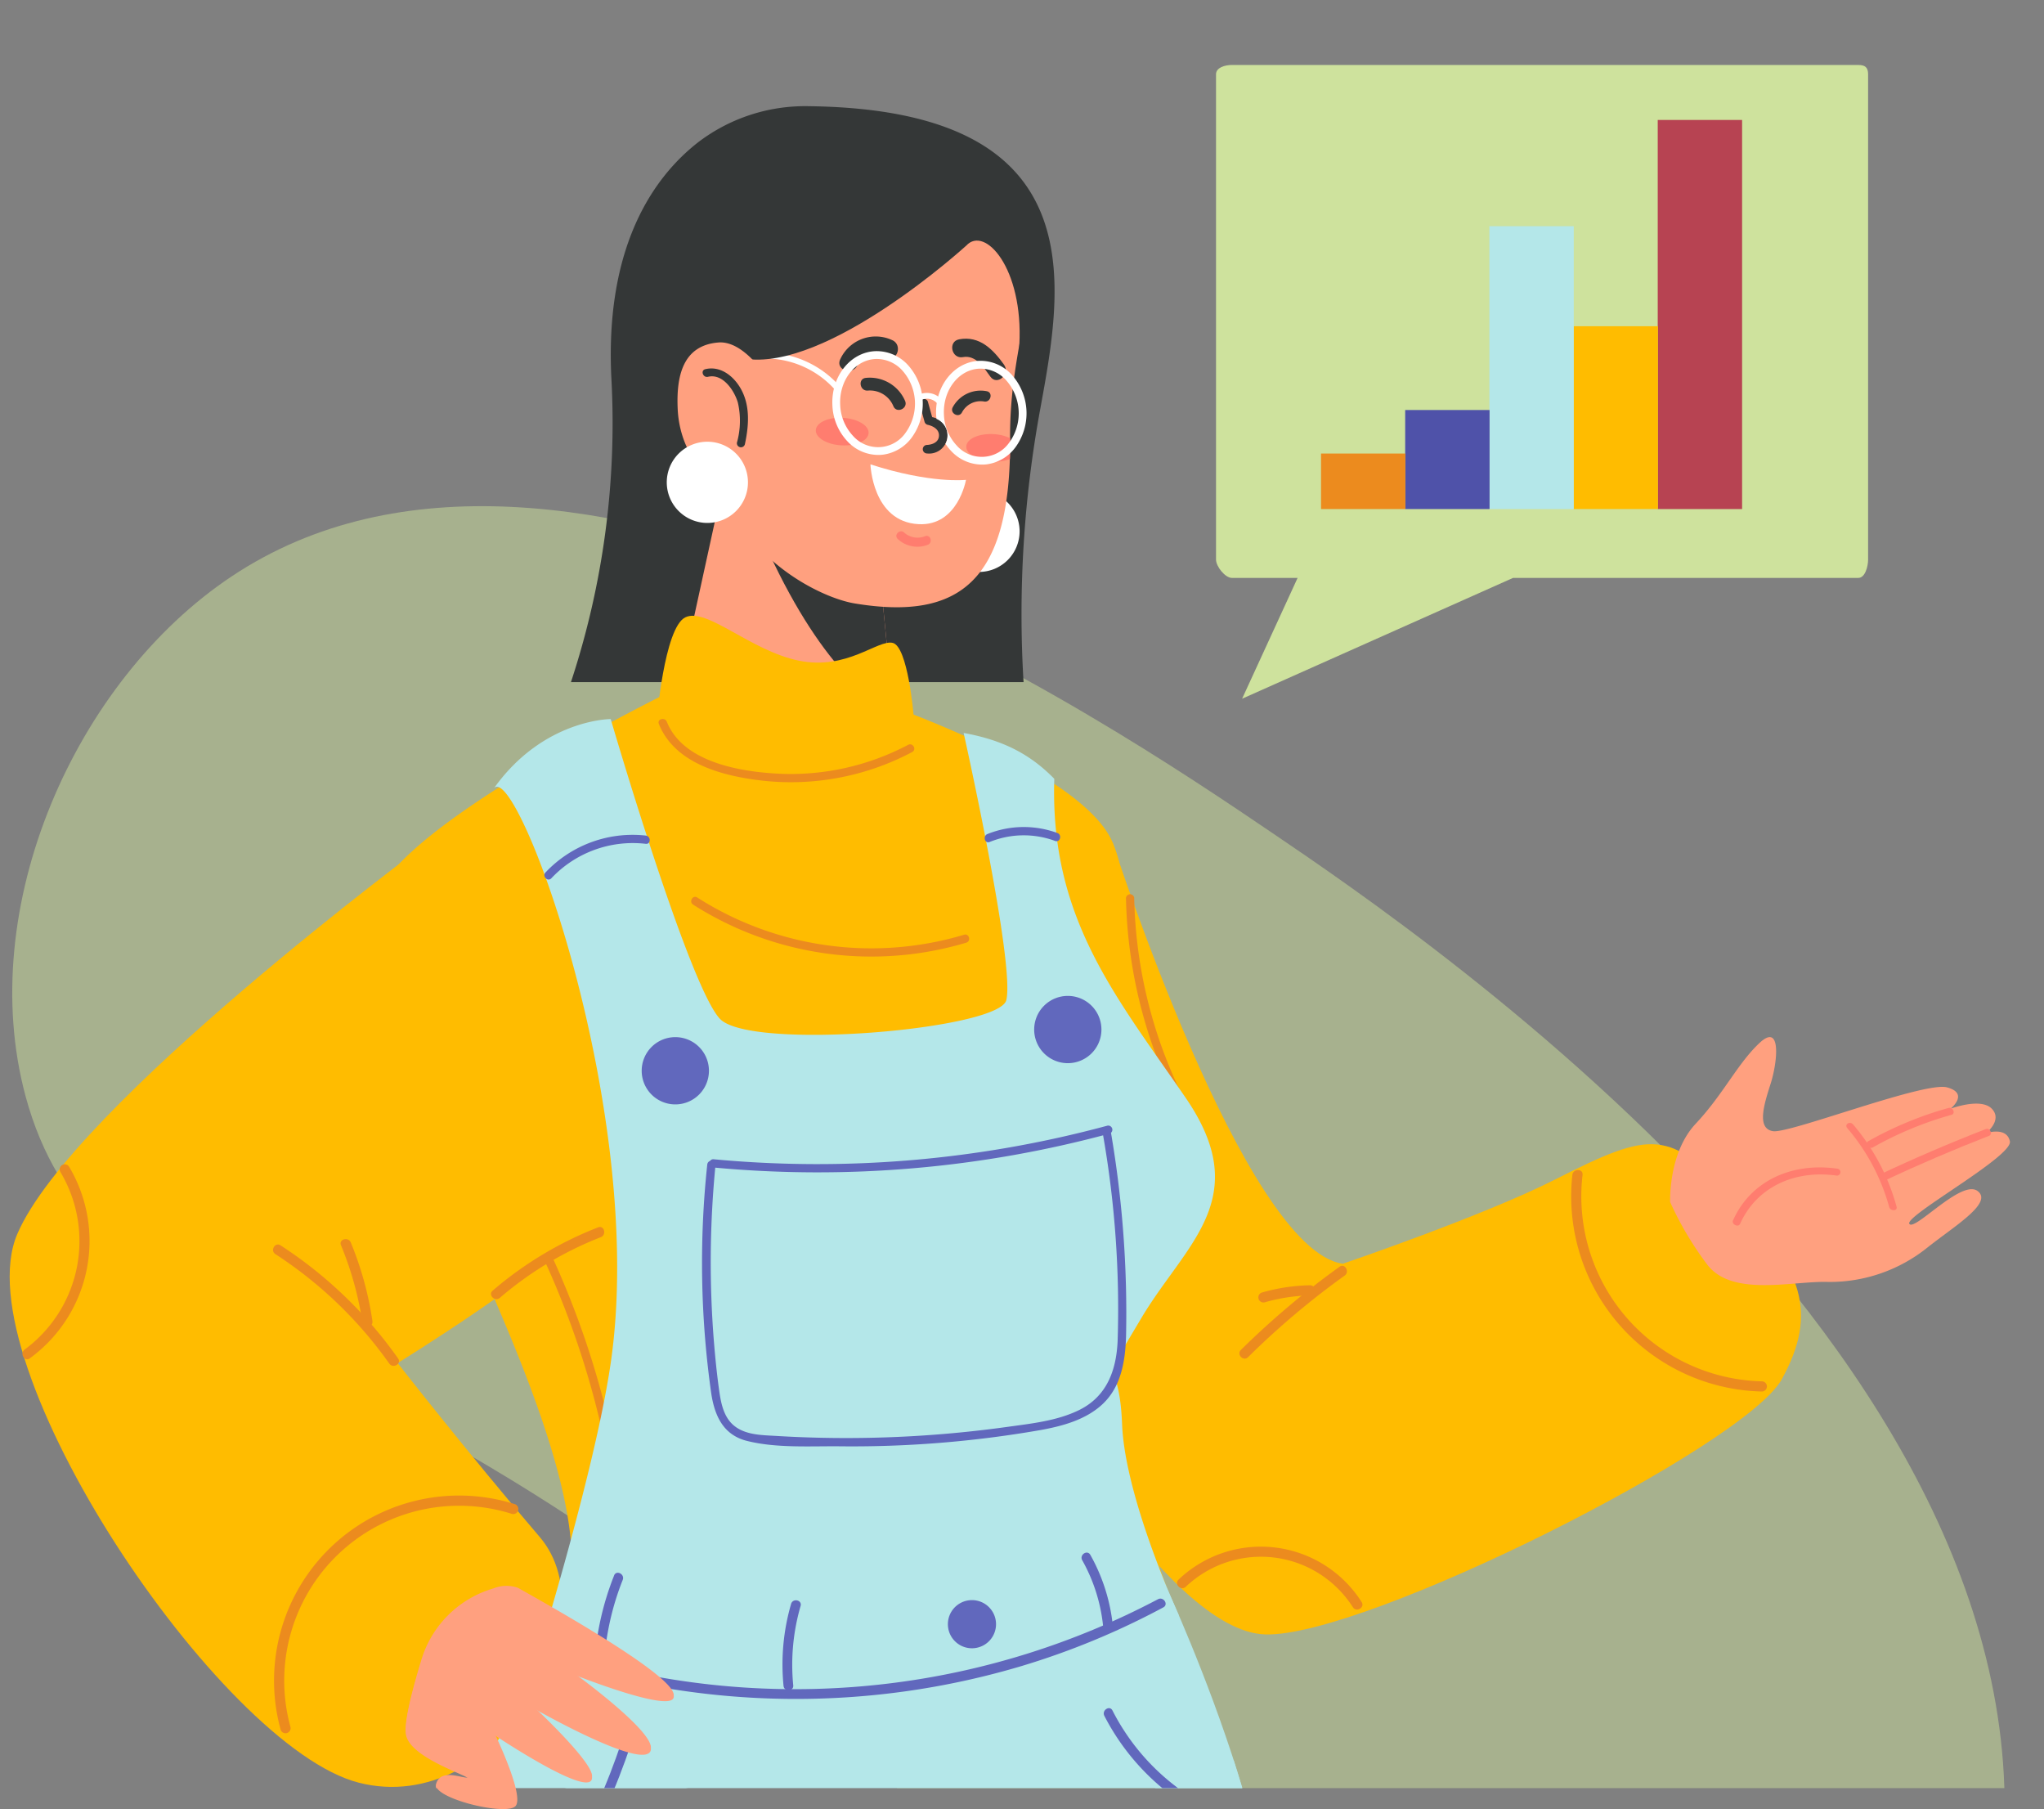 <svg xmlns="http://www.w3.org/2000/svg" xmlns:xlink="http://www.w3.org/1999/xlink" width="295" height="261.022" viewBox="0 0 295 261.022">
  <rect x="0" y="0" width="295" height="261.022" fill="#808080" stroke="none"/>
  <defs>
    <clipPath id="clip-path">
      <rect id="Rectángulo_414631" data-name="Rectángulo 414631" width="295" height="258" transform="translate(390.461 1801)" fill="#fff" stroke="#707070" stroke-width="1" opacity="0.64"/>
    </clipPath>
  </defs>
  <g id="Grupo_1174620" data-name="Grupo 1174620" transform="translate(-390.461 -1801)">
    <g id="Enmascarar_grupo_1098797" data-name="Enmascarar grupo 1098797" clip-path="url(#clip-path)">
      <g id="Grupo_1174428" data-name="Grupo 1174428" transform="translate(-5 2)">
        <path id="Trazado_1029994" data-name="Trazado 1029994" d="M382.106,270.366c17.294,33.26,15.069,83.973-11.442,103.226C339,396.587,303.58,352.283,211.637,352.958c-67.41.495-96.112,24.663-125.142,3.612-22.811-16.54-32.136-51.075-24.064-76.965,17.24-55.286,111.377-63.325,139.944-65.763C229.124,211.558,346.325,201.552,382.106,270.366Z" transform="translate(556.318 1625.594) rotate(39)" fill="#cee29d" opacity="0.5"/>
        <g id="Grupo_1174427" data-name="Grupo 1174427" transform="translate(1234.461 -491)">
          <g id="Grupo_1173791" data-name="Grupo 1173791" transform="translate(-844.234 2305.321)">
            <g id="Grupo_1173610" data-name="Grupo 1173610" transform="translate(109.14 238.662)">
              <g id="Grupo_1173600" data-name="Grupo 1173600" transform="translate(6.656 19.203)">
                <path id="Trazado_1029995" data-name="Trazado 1029995" d="M156.38,243.269s34.245,130.883,32.66,182.437S142.122,645.05,142.122,645.05l-19.262,1.562s8.835-205.5,6.462-230.094c-1.139-11.8-45.025-157.37-45.025-157.37Z" transform="translate(-84.297 -243.269)" fill="#ffa07f"/>
              </g>
              <g id="Grupo_1173607" data-name="Grupo 1173607">
                <g id="Grupo_1173602" data-name="Grupo 1173602">
                  <g id="Grupo_1173601" data-name="Grupo 1173601">
                    <path id="Trazado_1029996" data-name="Trazado 1029996" d="M155.6,235.055s24.007,77.621,31.615,130.812l-70.255,16.04L81.45,261.159Z" transform="translate(-81.45 -235.055)" fill="#b4e7e9"/>
                  </g>
                </g>
                <g id="Grupo_1173604" data-name="Grupo 1173604" transform="translate(27.02 61.662)">
                  <g id="Grupo_1173603" data-name="Grupo 1173603">
                    <path id="Trazado_1029997" data-name="Trazado 1029997" d="M94.173,261.857a678.526,678.526,0,0,0,20.176,70.795c.25.725-.9,1.038-1.148.316a678.351,678.351,0,0,1-20.176-70.795c-.168-.746.977-1.064,1.148-.316Z" transform="translate(-93.008 -261.43)" fill="#6168bd"/>
                  </g>
                </g>
                <g id="Grupo_1173606" data-name="Grupo 1173606" transform="translate(29.992 118.134)">
                  <g id="Grupo_1173605" data-name="Grupo 1173605">
                    <path id="Trazado_1029998" data-name="Trazado 1029998" d="M170.051,285.586l3.233,15.07L97.407,317.311l-3.128-14.705Z" transform="translate(-94.279 -285.586)" fill="#6168bd"/>
                  </g>
                </g>
              </g>
              <g id="Grupo_1173609" data-name="Grupo 1173609" transform="translate(93.076 190.088)">
                <g id="Grupo_1173608" data-name="Grupo 1173608">
                  <path id="Trazado_1029999" data-name="Trazado 1029999" d="M139.094,318.482a19.919,19.919,0,0,1-17.148,1.227c-1.428-.552-.39-2.7,1.031-2.144a17.351,17.351,0,0,0,14.754-1.036c1.326-.743,2.7,1.2,1.363,1.952Z" transform="translate(-121.263 -316.364)" fill="#ff7d6f"/>
                </g>
              </g>
            </g>
            <g id="Grupo_1173621" data-name="Grupo 1173621" transform="translate(47.317 241.898)">
              <g id="Grupo_1173611" data-name="Grupo 1173611" transform="translate(0 29.597)">
                <path id="Trazado_1030000" data-name="Trazado 1030000" d="M142.576,266.722c7.974,54.322-7.675,109.76-16.07,156.77-2.095,11.724-50.493,219.957-50.493,219.957l-17.5-2.99s-11.6-180.024,7.362-229.376c8.758-22.8,8.844-161.983,8.844-161.983Z" transform="translate(-55.005 -249.099)" fill="#ffa07f"/>
              </g>
              <g id="Grupo_1173618" data-name="Grupo 1173618" transform="translate(7.548)">
                <g id="Grupo_1173614" data-name="Grupo 1173614" transform="translate(2.14)">
                  <g id="Grupo_1173613" data-name="Grupo 1173613">
                    <g id="Grupo_1173612" data-name="Grupo 1173612">
                      <path id="Trazado_1030001" data-name="Trazado 1030001" d="M148.983,252.406,136.228,380.848s-61.418-4.956-76.675-8.524c0,0-3.614-83.992,10.787-119.918S148.983,252.406,148.983,252.406Z" transform="translate(-59.149 -236.439)" fill="#b4e7e9"/>
                    </g>
                  </g>
                </g>
                <g id="Grupo_1173616" data-name="Grupo 1173616" transform="translate(17.419 19.38)">
                  <g id="Grupo_1173615" data-name="Grupo 1173615">
                    <path id="Trazado_1030002" data-name="Trazado 1030002" d="M72.369,245.3a778.422,778.422,0,0,0-5.443,82.723q-.144,11.737.07,23.472a.6.6,0,0,1-1.19,0,778.984,778.984,0,0,1,2.934-82.849q1.042-11.692,2.438-23.346c.089-.75,1.279-.76,1.19,0Z" transform="translate(-65.685 -244.729)" fill="#6168bd"/>
                  </g>
                </g>
                <g id="Grupo_1173617" data-name="Grupo 1173617" transform="translate(0 122.924)">
                  <path id="Trazado_1030003" data-name="Trazado 1030003" d="M140.454,296.409l-1.578,15.329-80.467-7.6-.175-15.119Z" transform="translate(-58.234 -289.019)" fill="#6168bd"/>
                </g>
              </g>
              <g id="Grupo_1173620" data-name="Grupo 1173620" transform="translate(52.613 203.978)">
                <g id="Grupo_1173619" data-name="Grupo 1173619">
                  <path id="Trazado_1030004" data-name="Trazado 1030004" d="M95.312,326.029a19.926,19.926,0,0,1-17.193-.154c-1.379-.666-.173-2.719,1.2-2.055a17.347,17.347,0,0,0,14.789.154c1.382-.636,2.593,1.414,1.2,2.055Z" transform="translate(-77.51 -323.689)" fill="#ff7d6f"/>
                </g>
              </g>
            </g>
            <g id="Grupo_1173622" data-name="Grupo 1173622" transform="translate(87.637 0)">
              <path id="Trazado_1030005" data-name="Trazado 1030005" d="M137.574,216.066H72.252A119.2,119.2,0,0,0,78.1,172.493c-1.033-19.28,6.088-29.326,12.533-34.336a25.458,25.458,0,0,1,15.97-5.185c41.371.512,36.66,25.719,33.41,43.526A163.458,163.458,0,0,0,137.574,216.066Z" transform="translate(-72.252 -132.969)" fill="#343737"/>
            </g>
            <g id="Grupo_1173623" data-name="Grupo 1173623" transform="translate(140.669 55.484)">
              <path id="Trazado_1030006" data-name="Trazado 1030006" d="M94.936,162.561a5.859,5.859,0,1,0,5.859-5.859A5.859,5.859,0,0,0,94.936,162.561Z" transform="translate(-94.936 -156.702)" fill="#fff"/>
            </g>
            <g id="Grupo_1173625" data-name="Grupo 1173625" transform="translate(87.616 199.007)">
              <g id="Grupo_1173624" data-name="Grupo 1173624">
                <path id="Trazado_1030007" data-name="Trazado 1030007" d="M74.988,218.093s-1.22,18.71-2.745,33.609c0,0,44.922,26.934,89.846-8.049l-8.872-24.964Z" transform="translate(-72.243 -218.093)" fill="#ffbc00"/>
              </g>
            </g>
            <g id="Grupo_1173682" data-name="Grupo 1173682" transform="translate(6.624 83.405)">
              <g id="Grupo_1173627" data-name="Grupo 1173627" transform="translate(50.785)">
                <g id="Grupo_1173626" data-name="Grupo 1173626">
                  <path id="Trazado_1030008" data-name="Trazado 1030008" d="M73.3,245.607c7.556,16.657,15.145,34.179,16.234,46.722.456,5.237,11.329,7.025,25.038,6.759,24.72-.482,58.654-7.654,57.212-13.349a165.593,165.593,0,0,1-4.5-26.422c-2.92-33.674,5.94-55.028.43-67.868-2.576-6-13.319-11.82-22.588-15.886-7.78-3.411-14.516-5.583-14.516-5.583l-24.583-1.335s-35.893,17.3-43.442,28.571C54.338,209.515,63.147,223.239,73.3,245.607Z" transform="translate(-59.322 -168.645)" fill="#ffbc00"/>
                </g>
              </g>
              <path id="Trazado_1030009" data-name="Trazado 1030009" d="M112.887,178.4s19.025,58.837,33.247,60.812c0,0,20.267-6.9,30.6-12.138,14.139-7.168,16.447-7.285,26.076,2.819s11.974,16.349,6.677,25.976S149.407,293.1,134.961,292.7,100.3,254.984,100.3,254.984Z" transform="translate(46.285 -155.597)" fill="#ffbc00"/>
              <g id="Grupo_1173628" data-name="Grupo 1173628" transform="translate(225.361 70.097)">
                <path id="Trazado_1030010" data-name="Trazado 1030010" d="M134.176,199.329a28.173,28.173,0,0,0,27.379,31.255.736.736,0,0,0,0-1.47,26.7,26.7,0,0,1-25.908-29.784c.105-.938-1.365-.931-1.471,0Z" transform="translate(-133.996 -198.628)" fill="#ec8b1e"/>
              </g>
              <g id="Grupo_1173648" data-name="Grupo 1173648" transform="translate(239.652 50.918)">
                <g id="Grupo_1173647" data-name="Grupo 1173647">
                  <g id="Grupo_1173631" data-name="Grupo 1173631">
                    <g id="Grupo_1173630" data-name="Grupo 1173630">
                      <g id="Grupo_1173629" data-name="Grupo 1173629">
                        <path id="Trazado_1030011" data-name="Trazado 1030011" d="M140.114,214.225s-.306-7.053,3.689-11.308,6.053-8.718,9.239-11.678,2.544,2.876,1.571,5.912-2.043,6.485.355,6.845,21.831-7.2,25.1-6.322.507,3.086.507,3.086,4.369-1.662,5.962,0-.842,3.528-.842,3.528,2.974-1.015,3.448,1.164-15.234,10.773-14.511,11.914,7.493-6.436,9.824-4.753-3.175,4.982-7.152,8.122a22.512,22.512,0,0,1-14.357,5.015c-5.174-.178-13.945,2.24-17.52-2.555A46.84,46.84,0,0,1,140.114,214.225Z" transform="translate(-140.109 -190.425)" fill="#ffa07f"/>
                      </g>
                    </g>
                  </g>
                  <g id="Grupo_1173635" data-name="Grupo 1173635" transform="translate(30.1 13.227)">
                    <g id="Grupo_1173634" data-name="Grupo 1173634">
                      <g id="Grupo_1173633" data-name="Grupo 1173633">
                        <g id="Grupo_1173632" data-name="Grupo 1173632">
                          <path id="Trazado_1030012" data-name="Trazado 1030012" d="M168.44,196.119q-7.76,3.016-15.233,6.534c-.587.276.105,1.157.685.884q7.347-3.458,15-6.431c.606-.236.161-1.225-.449-.987Z" transform="translate(-152.984 -196.082)" fill="#ff7d6f"/>
                        </g>
                      </g>
                    </g>
                  </g>
                  <g id="Grupo_1173639" data-name="Grupo 1173639" transform="translate(28.37 10.205)">
                    <g id="Grupo_1173638" data-name="Grupo 1173638">
                      <g id="Grupo_1173637" data-name="Grupo 1173637">
                        <g id="Grupo_1173636" data-name="Grupo 1173636">
                          <path id="Trazado_1030013" data-name="Trazado 1030013" d="M164.034,194.811a51.966,51.966,0,0,0-11.582,4.8c-.561.318.129,1.2.687.884a50.952,50.952,0,0,1,11.346-4.7c.636-.18.189-1.167-.451-.987Z" transform="translate(-152.244 -194.79)" fill="#ff7d6f"/>
                        </g>
                      </g>
                    </g>
                  </g>
                  <g id="Grupo_1173642" data-name="Grupo 1173642" transform="translate(25.432 12.374)">
                    <g id="Grupo_1173641" data-name="Grupo 1173641">
                      <g id="Grupo_1173640" data-name="Grupo 1173640">
                        <path id="Trazado_1030014" data-name="Trazado 1030014" d="M158.237,207.815a30.752,30.752,0,0,0-6.268-11.862c-.465-.552-1.312-.03-.846.524a29.53,29.53,0,0,1,6.041,11.362c.173.65,1.248.634,1.073-.023Z" transform="translate(-150.987 -195.717)" fill="#ff7d6f"/>
                      </g>
                    </g>
                  </g>
                  <g id="Grupo_1173646" data-name="Grupo 1173646" transform="translate(9.038 18.799)">
                    <g id="Grupo_1173645" data-name="Grupo 1173645">
                      <g id="Grupo_1173644" data-name="Grupo 1173644">
                        <g id="Grupo_1173643" data-name="Grupo 1173643">
                          <path id="Trazado_1030015" data-name="Trazado 1030015" d="M159.059,198.646c-6.775-.952-12.566,1.91-15.044,7.46-.255.573.762,1.071,1.019.5,2.289-5.127,7.652-7.841,13.927-6.96a.5.5,0,1,0,.1-1Z" transform="translate(-143.975 -198.466)" fill="#ff7d6f"/>
                        </g>
                      </g>
                    </g>
                  </g>
                </g>
              </g>
              <g id="Grupo_1173649" data-name="Grupo 1173649" transform="translate(168.483 124.439)">
                <path id="Trazado_1030016" data-name="Trazado 1030016" d="M110.932,227.659a15.734,15.734,0,0,1,24.11,2.943c.51.793,1.784.056,1.269-.741a17.227,17.227,0,0,0-26.418-3.24c-.692.648.348,1.686,1.038,1.038Z" transform="translate(-109.667 -221.873)" fill="#ec8b1e"/>
              </g>
              <g id="Grupo_1173650" data-name="Grupo 1173650" transform="translate(177.486 83.915)">
                <path id="Trazado_1030017" data-name="Trazado 1030017" d="M127.973,204.675a118.455,118.455,0,0,0-14.238,12c-.673.666.365,1.7,1.04,1.04a115.707,115.707,0,0,1,13.941-11.771c.762-.549.028-1.824-.743-1.272Z" transform="translate(-113.518 -204.539)" fill="#ec8b1e"/>
              </g>
              <g id="Grupo_1173651" data-name="Grupo 1173651" transform="translate(180.231 86.72)">
                <path id="Trazado_1030018" data-name="Trazado 1030018" d="M122.138,205.739a27.27,27.27,0,0,0-6.929,1.045.735.735,0,0,0,.39,1.417,25.7,25.7,0,0,1,6.539-.994.734.734,0,0,0,0-1.468Z" transform="translate(-114.692 -205.739)" fill="#ec8b1e"/>
              </g>
              <g id="Grupo_1173653" data-name="Grupo 1173653" transform="translate(161.115 30.254)">
                <g id="Grupo_1173652" data-name="Grupo 1173652">
                  <path id="Trazado_1030019" data-name="Trazado 1030019" d="M107.705,182.159a67.61,67.61,0,0,0,7.762,30.123c.355.678-.671,1.279-1.026.6a68.961,68.961,0,0,1-7.925-30.724.6.6,0,0,1,1.19,0Z" transform="translate(-106.515 -181.586)" fill="#ec8b1e"/>
                </g>
              </g>
              <g id="Grupo_1173655" data-name="Grupo 1173655" transform="translate(98.367 30.676)">
                <g id="Grupo_1173654" data-name="Grupo 1173654">
                  <path id="Trazado_1030020" data-name="Trazado 1030020" d="M119.377,188.379a47.861,47.861,0,0,1-39.426-5.489c-.643-.411-.047-1.443.6-1.026a46.68,46.68,0,0,0,38.509,5.37c.734-.224,1.047.923.316,1.146Z" transform="translate(-79.675 -181.766)" fill="#ec8b1e"/>
                </g>
              </g>
              <g id="Grupo_1173658" data-name="Grupo 1173658" transform="translate(109.523 94.778)">
                <g id="Grupo_1173657" data-name="Grupo 1173657">
                  <g id="Grupo_1173656" data-name="Grupo 1173656">
                    <path id="Trazado_1030021" data-name="Trazado 1030021" d="M133.207,210.417a81.542,81.542,0,0,1-48.321,2.632.617.617,0,0,1,.327-1.19,80.356,80.356,0,0,0,47.667-2.632c.743-.276,1.064.916.327,1.19Z" transform="translate(-84.447 -209.185)" fill="#ec8b1e"/>
                  </g>
                </g>
              </g>
              <g id="Grupo_1173666" data-name="Grupo 1173666" transform="translate(0 21.969)">
                <g id="Grupo_1173665" data-name="Grupo 1173665">
                  <g id="Grupo_1173664" data-name="Grupo 1173664">
                    <path id="Trazado_1030022" data-name="Trazado 1030022" d="M68.671,198.356a127.164,127.164,0,0,1,18.076,53.39c.082.788-1.153.783-1.234,0a125.788,125.788,0,0,0-17.908-52.768c-.416-.678.65-1.3,1.066-.622Z" transform="translate(2.418 -151.256)" fill="#ec8b1e"/>
                    <path id="Trazado_1030023" data-name="Trazado 1030023" d="M97.962,178.876S46.641,216.852,38.7,235.408s29.235,74.04,49.284,79.157,36.538-23.28,26.128-35.442-20.51-25.1-20.51-25.1,22.221-13.719,25.017-18.612C128.466,218.169,107.578,171.234,97.962,178.876Z" transform="translate(-37.599 -178.042)" fill="#ffbc00"/>
                    <g id="Grupo_1173659" data-name="Grupo 1173659" transform="translate(38.253 95.191)">
                      <path id="Trazado_1030024" data-name="Trazado 1030024" d="M88.6,219.895A26.71,26.71,0,0,0,54.82,252.435a.735.735,0,0,0,1.417-.39,25.243,25.243,0,0,1,31.975-30.733.735.735,0,0,0,.39-1.417Z" transform="translate(-53.962 -218.759)" fill="#ec8b1e"/>
                    </g>
                    <g id="Grupo_1173660" data-name="Grupo 1173660" transform="translate(1.853 47.3)">
                      <path id="Trazado_1030025" data-name="Trazado 1030025" d="M43.856,199.37A19.435,19.435,0,0,1,38.708,225c-.753.556-.021,1.833.741,1.269a20.935,20.935,0,0,0,5.674-27.643.734.734,0,0,0-1.267.741Z" transform="translate(-38.392 -198.274)" fill="#ec8b1e"/>
                    </g>
                    <g id="Grupo_1173661" data-name="Grupo 1173661" transform="translate(69.471 56.344)">
                      <path id="Trazado_1030026" data-name="Trazado 1030026" d="M68.6,212.364a50.438,50.438,0,0,1,14.567-8.751c.872-.341.493-1.763-.39-1.417a52.571,52.571,0,0,0-15.217,9.129c-.718.615.327,1.65,1.04,1.038Z" transform="translate(-67.315 -202.143)" fill="#ec8b1e"/>
                    </g>
                    <g id="Grupo_1173662" data-name="Grupo 1173662" transform="translate(38.019 58.872)">
                      <path id="Trazado_1030027" data-name="Trazado 1030027" d="M71.908,219.666a62.222,62.222,0,0,0-16.966-16.321c-.795-.517-1.534.755-.741,1.269a60.305,60.305,0,0,1,16.437,15.795c.542.764,1.816.03,1.269-.743Z" transform="translate(-53.862 -203.224)" fill="#ec8b1e"/>
                    </g>
                    <g id="Grupo_1173663" data-name="Grupo 1173663" transform="translate(47.764 58.094)">
                      <path id="Trazado_1030028" data-name="Trazado 1030028" d="M62.624,214.7a47.878,47.878,0,0,0-3.119-11.318c-.355-.863-1.779-.484-1.417.39a47.878,47.878,0,0,1,3.119,11.318c.138.933,1.555.538,1.417-.391Z" transform="translate(-58.03 -202.892)" fill="#ec8b1e"/>
                    </g>
                  </g>
                </g>
              </g>
              <g id="Grupo_1173668" data-name="Grupo 1173668" transform="translate(156.571 36.952)">
                <g id="Grupo_1173667" data-name="Grupo 1173667">
                  <path id="Trazado_1030029" data-name="Trazado 1030029" d="M107.17,184.451s-1.267,8.816,9.036,20.72c12.444,14.38-6.069,30.088-10.086,34.626S107.17,184.451,107.17,184.451Z" transform="translate(-104.571 -184.451)" fill="#ffbc00"/>
                </g>
              </g>
              <g id="Grupo_1173681" data-name="Grupo 1173681" transform="translate(69.929 5.022)">
                <g id="Grupo_1173669" data-name="Grupo 1173669">
                  <path id="Trazado_1030030" data-name="Trazado 1030030" d="M135.269,172.8S142.7,206,141.429,211.35c-1.01,4.253-36.931,7.332-41.331,2.7-4.519-4.76-15.766-43.255-15.766-43.255s-9.7,0-16.821,9.943c3.448-3.54,22.088,46.928,16.821,82.982-2.565,17.56-12.977,50.1-12.977,50.1a308.855,308.855,0,0,0,94.994-13.662s-7.794-16.919-8.211-27.612-3.666-4.449,2.731-15.243,16.437-17.281,6.455-31.842-19.624-25.845-18.969-46.039C144.733,175.709,140.693,173.783,135.269,172.8Z" transform="translate(-67.511 -170.793)" fill="#b4e7e9"/>
                </g>
                <g id="Grupo_1173671" data-name="Grupo 1173671" transform="translate(7.247 16.711)">
                  <g id="Grupo_1173670" data-name="Grupo 1173670">
                    <path id="Trazado_1030031" data-name="Trazado 1030031" d="M85.249,179.236a16.151,16.151,0,0,0-13.63,4.97c-.528.556-1.368-.285-.842-.842a17.271,17.271,0,0,1,14.471-5.319c.75.084.76,1.274,0,1.19Z" transform="translate(-70.611 -177.941)" fill="#6168bd"/>
                  </g>
                </g>
                <g id="Grupo_1173673" data-name="Grupo 1173673" transform="translate(70.798 15.582)">
                  <g id="Grupo_1173672" data-name="Grupo 1173672">
                    <path id="Trazado_1030032" data-name="Trazado 1030032" d="M107.961,179.466a13.068,13.068,0,0,0-9.452.15c-.713.281-1.022-.87-.316-1.148a14.086,14.086,0,0,1,10.086-.15c.713.257.4,1.407-.318,1.148Z" transform="translate(-97.794 -177.458)" fill="#6168bd"/>
                  </g>
                </g>
                <g id="Grupo_1173678" data-name="Grupo 1173678" transform="translate(30.014 58.638)">
                  <g id="Grupo_1173675" data-name="Grupo 1173675" transform="translate(1.099)">
                    <g id="Grupo_1173674" data-name="Grupo 1173674">
                      <path id="Trazado_1030033" data-name="Trazado 1030033" d="M138.559,197.046a161.57,161.57,0,0,1-57.17,4.9c-.755-.07-.762-1.262,0-1.19a160.556,160.556,0,0,0,56.854-4.856.6.6,0,0,1,.316,1.148Z" transform="translate(-80.82 -195.875)" fill="#6168bd"/>
                    </g>
                  </g>
                  <g id="Grupo_1173677" data-name="Grupo 1173677" transform="translate(0 0.649)">
                    <g id="Grupo_1173676" data-name="Grupo 1173676">
                      <path id="Trazado_1030034" data-name="Trazado 1030034" d="M82.289,201.145a143.253,143.253,0,0,0-.215,25.822c.178,2.118.39,4.238.676,6.345.283,2.081.634,4.428,2.478,5.718,1.669,1.167,3.883,1.16,5.84,1.276q3.3.2,6.6.267a168.639,168.639,0,0,0,26.6-1.555c3.483-.484,7.245-.863,10.448-2.424,4.012-1.954,5.4-5.686,5.6-9.945a145.151,145.151,0,0,0-2.1-29.749c-.119-.748,1.026-1.071,1.148-.316a154.551,154.551,0,0,1,2.167,29.408c-.11,3.5-.7,7.182-3.362,9.7-2.424,2.286-5.81,3.191-9,3.769A158.267,158.267,0,0,1,100,241.8c-4.255-.028-9.043.269-13.2-.783-3.378-.853-4.634-3.589-5.127-6.8a133.906,133.906,0,0,1-.582-33.069c.08-.755,1.269-.762,1.195,0Z" transform="translate(-80.349 -196.153)" fill="#6168bd"/>
                    </g>
                  </g>
                </g>
                <g id="Grupo_1173679" data-name="Grupo 1173679" transform="translate(21.293 45.897)">
                  <path id="Trazado_1030035" data-name="Trazado 1030035" d="M76.619,195.278a4.853,4.853,0,1,0,4.853-4.853A4.854,4.854,0,0,0,76.619,195.278Z" transform="translate(-76.619 -190.425)" fill="#6168bd"/>
                </g>
                <g id="Grupo_1173680" data-name="Grupo 1173680" transform="translate(77.939 39.949)">
                  <path id="Trazado_1030036" data-name="Trazado 1030036" d="M100.849,192.734a4.853,4.853,0,1,0,4.853-4.853A4.854,4.854,0,0,0,100.849,192.734Z" transform="translate(-100.849 -187.881)" fill="#6168bd"/>
                </g>
              </g>
            </g>
            <g id="Grupo_1173736" data-name="Grupo 1173736" transform="translate(99.999 7.397)">
              <g id="Grupo_1173726" data-name="Grupo 1173726">
                <g id="Grupo_1173690" data-name="Grupo 1173690" transform="translate(0 41.384)">
                  <g id="Grupo_1173684" data-name="Grupo 1173684" transform="translate(2.403)">
                    <g id="Grupo_1173683" data-name="Grupo 1173683">
                      <path id="Trazado_1030037" data-name="Trazado 1030037" d="M78.568,192.466s15.451,14.322,32.078,3.163l-.935-9.6-1.019-10.474-.713-7.334L87.01,153.835Z" transform="translate(-78.568 -153.835)" fill="#ffa07f"/>
                    </g>
                  </g>
                  <g id="Grupo_1173686" data-name="Grupo 1173686" transform="translate(14.698 12.234)">
                    <g id="Grupo_1173685" data-name="Grupo 1173685">
                      <path id="Trazado_1030038" data-name="Trazado 1030038" d="M83.827,159.068c7.886,18.607,16.4,25.649,19.385,25.48l-1.557-15.993Z" transform="translate(-83.827 -159.068)" fill="#343737"/>
                    </g>
                  </g>
                  <g id="Grupo_1173687" data-name="Grupo 1173687" transform="translate(0 24.745)">
                    <path id="Trazado_1030039" data-name="Trazado 1030039" d="M114.621,178.677s-.823-9.821-3-10.343-6.579,4-13.569,2.56-13.321-7.757-16.379-6.242-4.136,15.084-4.136,15.084,9.81,11.1,22.974,9.868S114.621,178.677,114.621,178.677Z" transform="translate(-77.54 -164.419)" fill="#ffbc00"/>
                  </g>
                  <g id="Grupo_1173689" data-name="Grupo 1173689" transform="translate(0.28 39.645)">
                    <g id="Grupo_1173688" data-name="Grupo 1173688">
                      <path id="Trazado_1030040" data-name="Trazado 1030040" d="M114.276,175.551A37.361,37.361,0,0,1,92.817,179.7c-5.639-.622-12.772-2.357-15.112-8.2-.285-.711.865-1.019,1.148-.316,2.333,5.821,10.492,7.194,15.977,7.488a36.239,36.239,0,0,0,18.845-4.154c.678-.358,1.281.669.6,1.026Z" transform="translate(-77.66 -170.793)" fill="#ec8b1e"/>
                    </g>
                  </g>
                </g>
                <g id="Grupo_1173691" data-name="Grupo 1173691" transform="translate(2.489 5.005)">
                  <path id="Trazado_1030041" data-name="Trazado 1030041" d="M80.417,169.075c1.485,7.378,3.329,9.924,8.061,17.373,4.222,6.647,12.1,10.492,16.232,11.173,15.021,2.476,22.567-3.058,22.422-23.725-.091-12.832,4.023-19.645,1.2-24.835h0c-.2-.245-.4-.484-.6-.718a28.808,28.808,0,0,0-19.161-9.725C71.854,135.174,78.285,158.485,80.417,169.075Z" transform="translate(-78.605 -138.274)" fill="#ffa07f"/>
                </g>
                <g id="Grupo_1173694" data-name="Grupo 1173694" transform="translate(26.372 25.84)">
                  <g id="Grupo_1173693" data-name="Grupo 1173693">
                    <g id="Grupo_1173692" data-name="Grupo 1173692">
                      <path id="Trazado_1030042" data-name="Trazado 1030042" d="M95.623,150.2c-1.454-.652-3.453-.507-4.192,1.122-.69,1.522-3.189.7-2.487-.839a5.634,5.634,0,0,1,7.519-2.773c1.527.685.706,3.182-.839,2.49Z" transform="translate(-88.82 -147.186)" fill="#343737"/>
                    </g>
                  </g>
                </g>
                <g id="Grupo_1173697" data-name="Grupo 1173697" transform="translate(42.657 26.15)">
                  <g id="Grupo_1173696" data-name="Grupo 1173696">
                    <g id="Grupo_1173695" data-name="Grupo 1173695">
                      <path id="Trazado_1030043" data-name="Trazado 1030043" d="M101.3,152.8c-.937-1.3-2.1-3.168-3.953-2.822-1.66.311-2.219-2.256-.556-2.567,2.95-.549,4.884,1.442,6.466,3.64.982,1.358-.968,3.121-1.957,1.749Z" transform="translate(-95.786 -147.319)" fill="#343737"/>
                    </g>
                  </g>
                </g>
                <g id="Grupo_1173699" data-name="Grupo 1173699" transform="translate(37.949 34.83)">
                  <g id="Grupo_1173698" data-name="Grupo 1173698">
                    <path id="Trazado_1030044" data-name="Trazado 1030044" d="M94.866,158.914h.014a2.647,2.647,0,0,0,.711-5.244l-.606-2.186a.617.617,0,0,0-1.19.33l.7,2.53a.62.62,0,0,0,.482.442c.068.014,1.711.348,1.594,1.641-.108,1.2-1.655,1.253-1.721,1.253a.617.617,0,0,0,.014,1.234Z" transform="translate(-93.772 -151.031)" fill="#343737"/>
                  </g>
                </g>
                <g id="Grupo_1173700" data-name="Grupo 1173700" transform="translate(22.975 37.56)">
                  <path id="Trazado_1030045" data-name="Trazado 1030045" d="M87.369,153.98c-.061,1.1,1.594,2.081,3.7,2.2s3.857-.676,3.918-1.77-1.594-2.081-3.7-2.2S87.43,152.886,87.369,153.98Z" transform="translate(-87.367 -152.199)" fill="#ff7d6f"/>
                </g>
                <g id="Grupo_1173702" data-name="Grupo 1173702" transform="translate(44.696 39.909)">
                  <g id="Grupo_1173701" data-name="Grupo 1173701">
                    <path id="Trazado_1030046" data-name="Trazado 1030046" d="M96.66,154.981c-.061,1.1,1.594,2.081,3.694,2.2a6.1,6.1,0,0,0,2.6-.374q.039-1.4.033-2.885c0-.042,0-.084,0-.119a6.328,6.328,0,0,0-2.406-.587C98.476,153.1,96.721,153.887,96.66,154.981Z" transform="translate(-96.658 -153.204)" fill="#ff7d6f"/>
                  </g>
                </g>
                <g id="Grupo_1173704" data-name="Grupo 1173704" transform="translate(25.36 27.949)">
                  <g id="Grupo_1173703" data-name="Grupo 1173703">
                    <path id="Trazado_1030047" data-name="Trazado 1030047" d="M95.76,163.015c-.159.021-.32.035-.484.044a6.1,6.1,0,0,1-4.744-2,8.049,8.049,0,0,1-2.134-5.169h0c-.2-4.124,2.56-7.626,6.156-7.8a6.1,6.1,0,0,1,4.744,2,8.31,8.31,0,0,1,.51,10.52A6.155,6.155,0,0,1,95.76,163.015Zm-6.237-7.177a6.914,6.914,0,0,0,1.828,4.449,4.832,4.832,0,0,0,7.57-.367,7.181,7.181,0,0,0-.439-9.052,4.987,4.987,0,0,0-3.874-1.648c-2.978.15-5.256,3.114-5.085,6.618Z" transform="translate(-88.388 -148.088)" fill="#fff"/>
                  </g>
                </g>
                <g id="Grupo_1173707" data-name="Grupo 1173707" transform="translate(37.712 33.974)">
                  <g id="Grupo_1173706" data-name="Grupo 1173706">
                    <g id="Grupo_1173705" data-name="Grupo 1173705">
                      <path id="Trazado_1030048" data-name="Trazado 1030048" d="M97.023,151.556a2.826,2.826,0,0,0-3.1-.69c-.5.2-.178.977.33.778a1.946,1.946,0,0,1,2.1.43c.374.383,1.047-.131.666-.519Z" transform="translate(-93.671 -150.665)" fill="#fff"/>
                    </g>
                  </g>
                </g>
                <g id="Grupo_1173709" data-name="Grupo 1173709" transform="translate(40.333 29.338)">
                  <g id="Grupo_1173708" data-name="Grupo 1173708">
                    <path id="Trazado_1030049" data-name="Trazado 1030049" d="M94.792,156.072c0,.14,0,.278.012.421.009.194.028.386.049.573a2.609,2.609,0,0,1,1.583,2.614,2.487,2.487,0,0,1-.29.975,6.743,6.743,0,0,0,.793,1.008,6.1,6.1,0,0,0,4.744,1.994c.161-.007.323-.021.482-.042a6.154,6.154,0,0,0,4.049-2.406,8.306,8.306,0,0,0-.512-10.52,6.1,6.1,0,0,0-4.741-2C97.488,148.864,94.792,152.132,94.792,156.072Zm6.219-6.251a4.977,4.977,0,0,1,3.874,1.65,7.18,7.18,0,0,1,.439,9.052,4.832,4.832,0,0,1-7.57.367,6.927,6.927,0,0,1-1.828-4.447C95.758,152.934,98.037,149.97,101.011,149.82Z" transform="translate(-94.792 -148.682)" fill="#fff"/>
                  </g>
                </g>
                <g id="Grupo_1173712" data-name="Grupo 1173712" transform="translate(16.264 28.202)">
                  <g id="Grupo_1173711" data-name="Grupo 1173711">
                    <g id="Grupo_1173710" data-name="Grupo 1173710">
                      <path id="Trazado_1030050" data-name="Trazado 1030050" d="M94.484,152.815a14.343,14.343,0,0,0-9.52-4.617c-.54-.042-.657.795-.115.837a13.5,13.5,0,0,1,8.97,4.3c.365.4,1.036-.119.664-.519Z" transform="translate(-84.497 -148.196)" fill="#fff"/>
                    </g>
                  </g>
                </g>
                <g id="Grupo_1173715" data-name="Grupo 1173715" transform="translate(29.444 31.781)">
                  <g id="Grupo_1173714" data-name="Grupo 1173714">
                    <g id="Grupo_1173713" data-name="Grupo 1173713">
                      <path id="Trazado_1030051" data-name="Trazado 1030051" d="M91.183,151.583a3.657,3.657,0,0,1,3.682,2.256c.465,1.1,2.153.332,1.688-.767a5.546,5.546,0,0,0-5.66-3.32c-1.19.112-.893,1.94.29,1.831Z" transform="translate(-90.135 -149.727)" fill="#343737"/>
                    </g>
                  </g>
                </g>
                <g id="Grupo_1173718" data-name="Grupo 1173718" transform="translate(42.642 33.649)">
                  <g id="Grupo_1173717" data-name="Grupo 1173717">
                    <g id="Grupo_1173716" data-name="Grupo 1173716">
                      <path id="Trazado_1030052" data-name="Trazado 1030052" d="M100.4,152.09a3.022,3.022,0,0,0-3.193,1.58c-.465.867-1.793.112-1.33-.755a4.581,4.581,0,0,1,4.9-2.31c.97.18.589,1.662-.374,1.485Z" transform="translate(-95.78 -150.526)" fill="#343737"/>
                    </g>
                  </g>
                </g>
                <g id="Grupo_1173721" data-name="Grupo 1173721" transform="translate(34.6 53.945)">
                  <g id="Grupo_1173720" data-name="Grupo 1173720">
                    <g id="Grupo_1173719" data-name="Grupo 1173719">
                      <path id="Trazado_1030053" data-name="Trazado 1030053" d="M96.813,161.172a4.145,4.145,0,0,1-4.295-.881c-.582-.615.4-1.487.98-.874a2.9,2.9,0,0,0,3.039.472c.814-.222,1.087,1.064.276,1.283Z" transform="translate(-92.34 -159.208)" fill="#ff7d6f"/>
                    </g>
                  </g>
                </g>
                <g id="Grupo_1173723" data-name="Grupo 1173723" transform="translate(0)">
                  <g id="Grupo_1173722" data-name="Grupo 1173722">
                    <path id="Trazado_1030054" data-name="Trazado 1030054" d="M83.553,143.058c12.269-7.673,33.983-12.3,47.711,4.535,4.538,6.941-1.625,20.29-1.372,15.582.592-11.091-4.987-17.23-7.654-14.329,0,0-20.164,18.418-32.2,16.29,0,0-3.187,8.86-10.3,10.955C75.99,165.438,76.887,152.257,83.553,143.058Z" transform="translate(-77.54 -136.133)" fill="#343737"/>
                  </g>
                </g>
                <g id="Grupo_1173725" data-name="Grupo 1173725" transform="translate(30.862 44.283)">
                  <g id="Grupo_1173724" data-name="Grupo 1173724">
                    <path id="Trazado_1030055" data-name="Trazado 1030055" d="M104.53,157.31s-5.045.594-13.789-2.235c0,0,.259,8.292,6.962,8.629C103.386,163.992,104.53,157.31,104.53,157.31Z" transform="translate(-90.741 -155.075)" fill="#fff"/>
                  </g>
                </g>
              </g>
              <g id="Grupo_1173735" data-name="Grupo 1173735" transform="translate(1.466 26.684)">
                <g id="Grupo_1173729" data-name="Grupo 1173729" transform="translate(1.549)">
                  <g id="Grupo_1173728" data-name="Grupo 1173728">
                    <g id="Grupo_1173727" data-name="Grupo 1173727">
                      <path id="Trazado_1030056" data-name="Trazado 1030056" d="M94.186,163.3a9.182,9.182,0,0,0-.676-7.984c-1.814-3.151-5.223-8.038-8.774-7.755-5.223.416-6.106,4.987-5.873,9.707s2.96,11.046,9.485,10.434A6.646,6.646,0,0,0,94.186,163.3Z" transform="translate(-78.83 -147.547)" fill="#ffa07f"/>
                    </g>
                  </g>
                </g>
                <g id="Grupo_1173730" data-name="Grupo 1173730" transform="translate(0 14.333)">
                  <path id="Trazado_1030057" data-name="Trazado 1030057" d="M78.167,159.537a5.859,5.859,0,1,0,5.859-5.859A5.859,5.859,0,0,0,78.167,159.537Z" transform="translate(-78.167 -153.678)" fill="#fff"/>
                </g>
                <g id="Grupo_1173734" data-name="Grupo 1173734" transform="translate(5.174 3.759)">
                  <g id="Grupo_1173733" data-name="Grupo 1173733">
                    <g id="Grupo_1173732" data-name="Grupo 1173732">
                      <g id="Grupo_1173731" data-name="Grupo 1173731">
                        <path id="Trazado_1030058" data-name="Trazado 1030058" d="M85.334,159.858a11.692,11.692,0,0,0,.131-5.786c-.5-1.695-2.144-4.229-4.306-3.71-.725.173-1.12-.926-.39-1.1,2.083-.5,3.918.856,4.984,2.588,1.536,2.5,1.319,5.487.729,8.239a.586.586,0,0,1-1.148-.229Z" transform="translate(-80.38 -149.155)" fill="#343737"/>
                      </g>
                    </g>
                  </g>
                </g>
              </g>
            </g>
            <g id="Grupo_1173763" data-name="Grupo 1173763" transform="translate(66.987 208.701)">
              <g id="Grupo_1173737" data-name="Grupo 1173737" transform="translate(0 5.173)">
                <path id="Trazado_1030059" data-name="Trazado 1030059" d="M65.345,288.035c12.879,33.721,105.477,11.145,116.717-1.19s-11.97-62.393-11.97-62.393-35.175,17.868-81,8.285c-.451-.1-.9-.192-1.363-.292q-1.831-.4-3.68-.863s-.655.741-1.732,2.088c-.278.348-.584.739-.919,1.167C74.626,243.555,57.747,268.139,65.345,288.035Z" transform="translate(-63.419 -224.452)" fill="#b4e7e9"/>
              </g>
              <g id="Grupo_1173739" data-name="Grupo 1173739" transform="translate(69.083 34.534)">
                <g id="Grupo_1173738" data-name="Grupo 1173738">
                  <path id="Trazado_1030060" data-name="Trazado 1030060" d="M104.513,237.582q-4.029,46.325-8.056,92.654-1.147,13.21-2.3,26.415c-.065.757-1.255.764-1.19,0Q97,310.323,101.028,264q1.147-13.207,2.3-26.415c.063-.757,1.253-.764,1.188,0Z" transform="translate(-92.969 -237.011)" fill="#6168bd"/>
                </g>
              </g>
              <g id="Grupo_1173741" data-name="Grupo 1173741" transform="translate(69.25 35.036)">
                <g id="Grupo_1173740" data-name="Grupo 1173740">
                  <path id="Trazado_1030061" data-name="Trazado 1030061" d="M101.472,258.216c-3.416,1.583-6.24-1.29-7.182-4.4-1.531-5.057-1.459-10.836-.825-16.021.091-.75,1.283-.76,1.19,0a46.189,46.189,0,0,0-.026,11.446c.367,2.894,1.585,10.107,6.242,7.949.69-.318,1.3.708.6,1.029Z" transform="translate(-93.04 -237.226)" fill="#6168bd"/>
                </g>
              </g>
              <g id="Grupo_1173756" data-name="Grupo 1173756" transform="translate(17.978)">
                <g id="Grupo_1173744" data-name="Grupo 1173744" transform="translate(0 6.637)">
                  <g id="Grupo_1173743" data-name="Grupo 1173743">
                    <g id="Grupo_1173742" data-name="Grupo 1173742">
                      <path id="Trazado_1030062" data-name="Trazado 1030062" d="M71.109,234a114,114,0,0,0,67.707.809,110.359,110.359,0,0,0,20.459-8.465c.795-.425.016-1.6-.774-1.174a112.2,112.2,0,0,1-80.055,9.508c-.423-.105-.846-.217-1.267-.332q-2.592-.691-5.146-1.515C71.75,233.181,71.443,233.569,71.109,234Z" transform="translate(-71.109 -225.078)" fill="#6168bd"/>
                    </g>
                  </g>
                </g>
                <g id="Grupo_1173747" data-name="Grupo 1173747" transform="translate(76.366)">
                  <g id="Grupo_1173746" data-name="Grupo 1173746">
                    <g id="Grupo_1173745" data-name="Grupo 1173745">
                      <path id="Trazado_1030063" data-name="Trazado 1030063" d="M103.872,223.344a24.483,24.483,0,0,1,2.995,9.347c.1.9,1.5.823,1.4-.077a26.38,26.38,0,0,0-3.226-10.046c-.442-.788-1.613-.012-1.171.776Z" transform="translate(-103.774 -222.239)" fill="#6168bd"/>
                    </g>
                  </g>
                </g>
                <g id="Grupo_1173750" data-name="Grupo 1173750" transform="translate(6.06 2.908)">
                  <g id="Grupo_1173749" data-name="Grupo 1173749">
                    <g id="Grupo_1173748" data-name="Grupo 1173748">
                      <path id="Trazado_1030064" data-name="Trazado 1030064" d="M76.541,223.876A41.162,41.162,0,0,0,73.7,236.507c-.058.9,1.344.814,1.4-.077a38.955,38.955,0,0,1,2.684-11.914c.332-.835-.916-1.48-1.248-.641Z" transform="translate(-73.701 -223.483)" fill="#6168bd"/>
                    </g>
                  </g>
                </g>
                <g id="Grupo_1173753" data-name="Grupo 1173753" transform="translate(33.201 6.887)">
                  <g id="Grupo_1173752" data-name="Grupo 1173752">
                    <g id="Grupo_1173751" data-name="Grupo 1173751">
                      <path id="Trazado_1030065" data-name="Trazado 1030065" d="M86.551,225.706a31.313,31.313,0,0,0-1.089,11.813c.087.9,1.489.823,1.4-.077A30.383,30.383,0,0,1,87.923,226c.252-.872-1.122-1.164-1.372-.3Z" transform="translate(-85.31 -225.185)" fill="#6168bd"/>
                    </g>
                  </g>
                </g>
                <g id="Grupo_1173755" data-name="Grupo 1173755" transform="translate(57.073 6.855)">
                  <g id="Grupo_1173754" data-name="Grupo 1173754">
                    <path id="Trazado_1030066" data-name="Trazado 1030066" d="M95.527,228.838a3.474,3.474,0,1,0,3.275-3.661A3.473,3.473,0,0,0,95.527,228.838Z" transform="translate(-95.522 -225.172)" fill="#6168bd"/>
                  </g>
                </g>
              </g>
              <g id="Grupo_1173759" data-name="Grupo 1173759" transform="translate(2.957 26.907)">
                <g id="Grupo_1173758" data-name="Grupo 1173758">
                  <g id="Grupo_1173757" data-name="Grupo 1173757">
                    <path id="Trazado_1030067" data-name="Trazado 1030067" d="M89.645,234.257c-3.869,11.353-10.275,25.726-24.321,25.988-.9.016-.825,1.419.077,1.4,14.738-.273,21.541-15.142,25.616-27.091.292-.858-1.085-1.146-1.372-.3Z" transform="translate(-64.684 -233.749)" fill="#6168bd"/>
                  </g>
                </g>
              </g>
              <g id="Grupo_1173762" data-name="Grupo 1173762" transform="translate(97.547 22.441)">
                <g id="Grupo_1173761" data-name="Grupo 1173761">
                  <g id="Grupo_1173760" data-name="Grupo 1173760">
                    <path id="Trazado_1030068" data-name="Trazado 1030068" d="M105.23,232.951a33.441,33.441,0,0,0,20.309,16.79c.867.257,1.16-1.117.3-1.372A32.1,32.1,0,0,1,106.4,232.177c-.411-.8-1.58-.026-1.171.774Z" transform="translate(-105.144 -231.838)" fill="#6168bd"/>
                  </g>
                </g>
              </g>
            </g>
            <g id="Grupo_1173774" data-name="Grupo 1173774" transform="translate(141.071 634.532)">
              <g id="Grupo_1173766" data-name="Grupo 1173766">
                <g id="Grupo_1173765" data-name="Grupo 1173765">
                  <g id="Grupo_1173764" data-name="Grupo 1173764">
                    <path id="Trazado_1030069" data-name="Trazado 1030069" d="M95.108,488.32h16.657l3.57-9.188s13.807,8.3,23.327,9.188,32.994.325,32.994.325a32.982,32.982,0,0,0,2.149-7.028c.69-3.86.528-8.26-2.95-10.258-6.873-3.949-26.24-11.523-32.321-17.342s-7.137-22.958-7.137-22.958,6.548-23.694,4.295-25.756c-5.737-5.251-16.655,13.749-18.768,13.749s-.461-9.761-7.633-9.772-5.057,14.876-6.378,23.43c-.769,4.968-3.28,22.946-5.246,37.13C96.242,480.063,95.108,488.32,95.108,488.32Z" transform="translate(-95.108 -404.385)" fill="#df5b66"/>
                  </g>
                </g>
              </g>
              <g id="Grupo_1173768" data-name="Grupo 1173768" transform="translate(28.449 31.665)">
                <g id="Grupo_1173767" data-name="Grupo 1173767">
                  <path id="Trazado_1030070" data-name="Trazado 1030070" d="M115.979,420.708a8.766,8.766,0,0,0-6.908.718c-1.349.722-2.553-1.33-1.2-2.055a11.228,11.228,0,0,1,8.741-.956,1.19,1.19,0,0,1-.631,2.293Z" transform="translate(-107.277 -417.93)" fill="#fff"/>
                </g>
              </g>
              <g id="Grupo_1173770" data-name="Grupo 1173770" transform="translate(28.996 37.577)">
                <g id="Grupo_1173769" data-name="Grupo 1173769">
                  <path id="Trazado_1030071" data-name="Trazado 1030071" d="M116.367,423.2a8.96,8.96,0,0,0-7.07.86c-1.34.746-2.541-1.309-1.2-2.055a11.422,11.422,0,0,1,8.9-1.1,1.19,1.19,0,0,1-.631,2.293Z" transform="translate(-107.511 -420.459)" fill="#fff"/>
                </g>
              </g>
              <g id="Grupo_1173772" data-name="Grupo 1173772" transform="translate(29.6 43.219)">
                <g id="Grupo_1173771" data-name="Grupo 1173771">
                  <path id="Trazado_1030072" data-name="Trazado 1030072" d="M117.489,425.817a9.572,9.572,0,0,0-7.928.664c-1.349.727-2.551-1.328-1.2-2.055a11.963,11.963,0,0,1,9.761-.9c1.442.493.823,2.794-.631,2.3Z" transform="translate(-107.769 -422.872)" fill="#fff"/>
                </g>
              </g>
              <g id="Grupo_1173773" data-name="Grupo 1173773" transform="translate(0 65.454)">
                <path id="Trazado_1030073" data-name="Trazado 1030073" d="M95.108,450.864h16.657l3.57-9.188s13.807,8.3,23.327,9.188,32.994.325,32.994.325a32.981,32.981,0,0,0,2.149-7.028c-10.948.923-31.1,2.12-39.185-.7a88.146,88.146,0,0,1-20.87-11.077H97.666C96.242,442.606,95.108,450.864,95.108,450.864Z" transform="translate(-95.108 -432.383)" fill="#343737"/>
              </g>
            </g>
            <g id="Grupo_1173785" data-name="Grupo 1173785" transform="translate(36.777 634.532)">
              <g id="Grupo_1173777" data-name="Grupo 1173777">
                <g id="Grupo_1173776" data-name="Grupo 1173776">
                  <g id="Grupo_1173775" data-name="Grupo 1173775">
                    <path id="Trazado_1030074" data-name="Trazado 1030074" d="M50.5,488.32H67.154l3.57-9.188s13.807,8.3,23.327,9.188,32.994.325,32.994.325a32.982,32.982,0,0,0,2.148-7.028c.69-3.86.528-8.26-2.95-10.258-6.873-3.949-26.24-11.523-32.321-17.342s-7.137-22.958-7.137-22.958,6.548-23.694,4.295-25.756c-5.739-5.251-16.655,13.749-18.771,13.749s-.461-9.761-7.633-9.772-5.057,14.876-6.378,23.43c-.769,4.968-3.28,22.946-5.246,37.13C51.631,480.063,50.5,488.32,50.5,488.32Z" transform="translate(-50.497 -404.385)" fill="#df5b66"/>
                  </g>
                </g>
              </g>
              <g id="Grupo_1173779" data-name="Grupo 1173779" transform="translate(28.159 30.161)">
                <g id="Grupo_1173778" data-name="Grupo 1173778">
                  <path id="Trazado_1030075" data-name="Trazado 1030075" d="M71.244,420.065a8.766,8.766,0,0,0-6.908.718c-1.349.722-2.553-1.33-1.2-2.055a11.217,11.217,0,0,1,8.741-.956,1.19,1.19,0,0,1-.631,2.293Z" transform="translate(-62.542 -417.286)" fill="#fff"/>
                </g>
              </g>
              <g id="Grupo_1173781" data-name="Grupo 1173781" transform="translate(28.709 36.074)">
                <g id="Grupo_1173780" data-name="Grupo 1173780">
                  <path id="Trazado_1030076" data-name="Trazado 1030076" d="M71.633,422.561a8.97,8.97,0,0,0-7.07.86c-1.34.746-2.541-1.309-1.2-2.055a11.421,11.421,0,0,1,8.9-1.1,1.19,1.19,0,0,1-.631,2.293Z" transform="translate(-62.777 -419.816)" fill="#fff"/>
                </g>
              </g>
              <g id="Grupo_1173783" data-name="Grupo 1173783" transform="translate(29.31 41.716)">
                <g id="Grupo_1173782" data-name="Grupo 1173782">
                  <path id="Trazado_1030077" data-name="Trazado 1030077" d="M72.754,425.174a9.573,9.573,0,0,0-7.928.664c-1.349.725-2.551-1.328-1.2-2.055a11.964,11.964,0,0,1,9.761-.9c1.442.5.823,2.794-.631,2.3Z" transform="translate(-63.034 -422.229)" fill="#fff"/>
                </g>
              </g>
              <g id="Grupo_1173784" data-name="Grupo 1173784" transform="translate(0 65.454)">
                <path id="Trazado_1030078" data-name="Trazado 1030078" d="M50.5,450.864H67.154l3.57-9.188s13.807,8.3,23.327,9.188,32.994.325,32.994.325a32.981,32.981,0,0,0,2.148-7.028c-10.951.923-31.1,2.12-39.185-.7a88.145,88.145,0,0,1-20.87-11.077H53.055C51.631,442.606,50.5,450.864,50.5,450.864Z" transform="translate(-50.497 -432.383)" fill="#343737"/>
              </g>
            </g>
            <g id="Grupo_1173787" data-name="Grupo 1173787" transform="translate(146.647 677.641)">
              <g id="Grupo_1173786" data-name="Grupo 1173786">
                <path id="Trazado_1030079" data-name="Trazado 1030079" d="M98.407,422.879a22.723,22.723,0,0,1,13.623,23.956c-.1.748-1.291.758-1.19,0a21.616,21.616,0,0,0-13.034-22.927c-.7-.3-.1-1.326.6-1.029Z" transform="translate(-97.493 -422.825)" fill="#343737"/>
              </g>
            </g>
            <g id="Grupo_1173789" data-name="Grupo 1173789" transform="translate(42.492 675.159)">
              <g id="Grupo_1173788" data-name="Grupo 1173788">
                <path id="Trazado_1030080" data-name="Trazado 1030080" d="M53.8,421.875a31.256,31.256,0,0,1,12.861,26.462c-.033.762-1.223.767-1.19,0A30.03,30.03,0,0,0,53.2,422.9c-.613-.444-.021-1.477.6-1.026Z" transform="translate(-52.942 -421.763)" fill="#343737"/>
              </g>
            </g>
            <line id="Línea_637" data-name="Línea 637" x2="292.297" transform="translate(0 718.967)" fill="none" stroke="#343737" stroke-miterlimit="10" stroke-width="0.956"/>
            <g id="Grupo_1173790" data-name="Grupo 1173790" transform="translate(63.79 213.708)">
              <path id="Trazado_1030081" data-name="Trazado 1030081" d="M64.3,235.1a15.335,15.335,0,0,1,10.4-10.343,5.038,5.038,0,0,1,3.542-.093c2.747,1.559,21.144,11.722,22.42,15.126S86.378,237,86.378,237,99.33,246.371,97.2,248.262,80.613,241.9,80.613,241.9s8.059,7.516,8.318,9.786c.425,3.724-14.027-5.957-14.027-5.957s4.318,8.935,3,10.425-12.059-1.124-11.467-3.191c.685-2.394,4.089-.638,4.592-.956.54-.341-8.526-2.99-8.952-6.45C61.854,243.72,63.088,239.07,64.3,235.1Z" transform="translate(-62.052 -224.381)" fill="#ffa07f"/>
            </g>
          </g>
          <path id="Trazado_1030093" data-name="Trazado 1030093" d="M115.962,71.375h90.415c.979,0,1.408.361,1.408,1.342v70.027c0,.978-.429,2.64-1.408,2.64H156.545l-39.106,17.432,8.01-17.432h-9.487c-.979,0-2.288-1.662-2.288-2.64V72.717C113.674,71.736,114.982,71.375,115.962,71.375Z" transform="translate(-777.172 2228)" fill="#cee29d"/>
          <g id="Grupo_1173796" data-name="Grupo 1173796" transform="translate(-648.344 2307.308)">
            <rect id="Rectángulo_414622" data-name="Rectángulo 414622" width="12.177" height="56.143" transform="translate(48.596 0)" fill="#b74352"/>
            <rect id="Rectángulo_414623" data-name="Rectángulo 414623" width="12.177" height="26.38" transform="translate(36.446 29.762)" fill="#ffbc00"/>
            <rect id="Rectángulo_414624" data-name="Rectángulo 414624" width="12.177" height="40.814" transform="translate(24.298 15.329)" fill="#b4e7e9"/>
            <rect id="Rectángulo_414625" data-name="Rectángulo 414625" width="12.177" height="14.291" transform="translate(12.148 41.851)" fill="#4f52a9"/>
            <rect id="Rectángulo_414626" data-name="Rectángulo 414626" width="12.177" height="8.011" transform="translate(0 48.131)" fill="#ec8b1e"/>
          </g>
        </g>
      </g>
    </g>
    <g id="Grupo_1174619" data-name="Grupo 1174619" transform="translate(449.017 2029.815)">
      <path id="Trazado_1030409" data-name="Trazado 1030409" d="M64.3,235.1a15.335,15.335,0,0,1,10.4-10.343,5.038,5.038,0,0,1,3.542-.093c2.747,1.559,21.144,11.722,22.42,15.126S86.378,237,86.378,237,99.33,246.371,97.2,248.262,80.613,241.9,80.613,241.9s8.059,7.516,8.318,9.786c.425,3.724-14.027-5.957-14.027-5.957s4.318,8.935,3,10.425-12.059-1.124-11.467-3.191c.685-2.394,4.089-.638,4.592-.956.54-.341-8.526-2.99-8.952-6.45C61.854,243.72,63.088,239.07,64.3,235.1Z" transform="translate(-62.052 -224.381)" fill="#ffa07f"/>
    </g>
  </g>
</svg>
